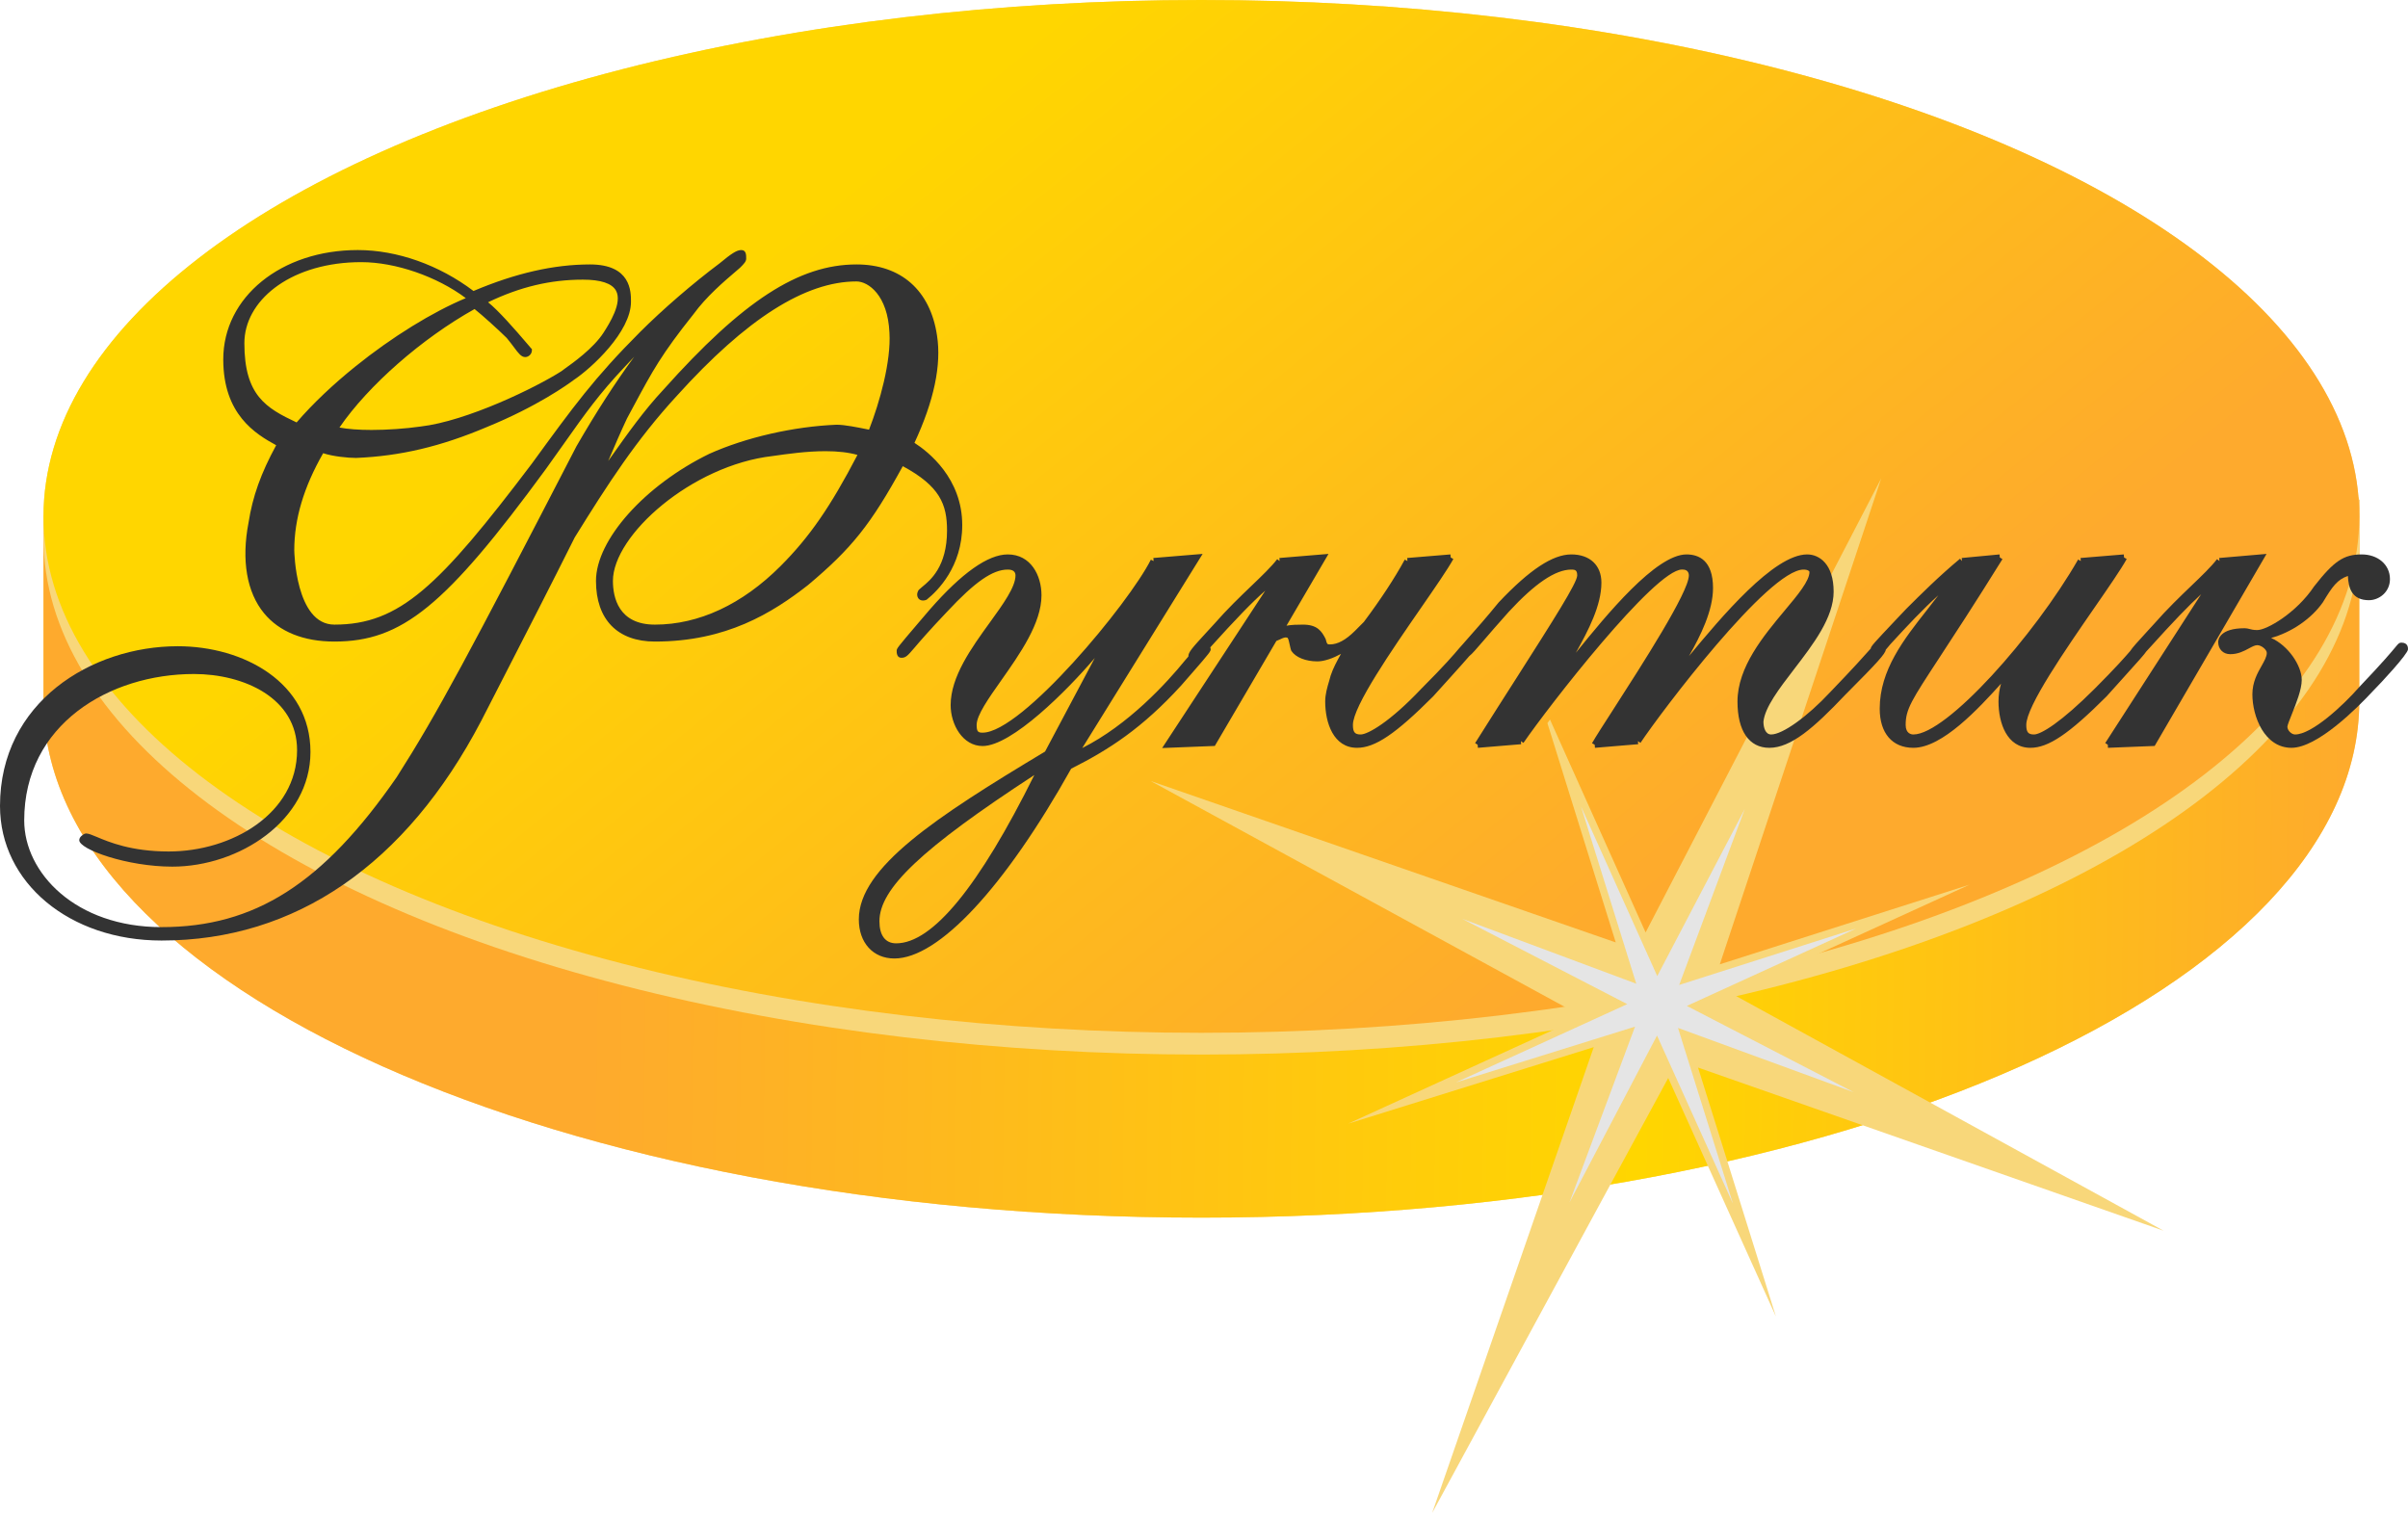 <svg width="170" height="107" viewBox="0 0 170 107" fill="none" xmlns="http://www.w3.org/2000/svg">
<path d="M166.561 49.508C166.561 69.644 129.962 85.967 84.816 85.967C39.669 85.967 3.07 69.644 3.07 49.508C3.07 47.146 3.07 36.459 3.07 36.459C10.308 19.627 44.965 13.049 84.816 13.049C124.667 13.049 159.323 18.475 166.561 35.308C166.561 35.308 166.561 47.146 166.561 49.508Z" fill="#F8D77A"/>
<path d="M166.561 49.508C166.561 69.644 129.962 85.967 84.816 85.967C39.669 85.967 3.07 69.644 3.07 49.508C3.07 47.146 3.07 36.459 3.07 36.459C10.308 19.627 44.965 13.049 84.816 13.049C124.667 13.049 159.323 18.475 166.561 35.308C166.561 35.308 166.561 47.146 166.561 49.508Z" fill="url(#paint0_linear_8_718)"/>
<ellipse cx="84.816" cy="37.994" rx="81.745" ry="36.459" fill="#F8D77A"/>
<ellipse cx="84.816" cy="36.459" rx="81.745" ry="36.459" fill="#F8D77A"/>
<ellipse cx="84.816" cy="36.459" rx="81.745" ry="36.459" fill="url(#paint1_linear_8_718)"/>
<path d="M122.239 70.143L139.052 62.456L121.415 68.082L132.81 33.773L116.177 65.831L109.426 50.801C109.362 50.889 109.303 50.973 109.244 51.053L114.069 66.537L81.233 55.141L111.721 71.77L95.177 79.331L112.517 73.929L101.108 106.817L117.773 76.108L125.375 92.947L119.878 75.371L152.745 86.89" fill="#F8D77A"/>
<path d="M116.982 73.111L110.8 84.899L115.43 72.482L102.777 76.424L114.88 70.893L103.236 64.872L115.517 69.451L111.618 56.941L116.998 68.912L123.173 57.123L118.548 69.538L131.045 65.552L119.087 71.019L130.862 77.109L118.463 72.572L122.347 84.989" fill="#E5E5E5"/>
<path d="M60.535 32.118C58.62 35.794 57.132 37.937 55.103 39.967C52.401 42.672 49.334 44.099 46.234 44.099C43.658 44.099 43.271 42.165 43.271 41.011C43.271 37.793 48.833 32.849 54.548 32.196C55.621 32.043 56.956 31.854 58.275 31.854C59.15 31.854 59.912 31.941 60.535 32.118ZM37.08 25.21C37.329 25.21 37.551 24.985 37.551 24.736V24.646L37.488 24.583C37.464 24.559 37.383 24.463 37.263 24.319C36.318 23.21 35.188 21.924 34.456 21.339C36.726 20.25 38.861 19.744 41.148 19.744C42.417 19.744 43.205 20.005 43.49 20.523C43.955 21.375 43.017 22.847 42.615 23.477C41.907 24.589 40.42 25.641 39.859 26.04C39.721 26.139 39.628 26.208 39.634 26.208C37.862 27.344 32.969 29.737 29.677 30.115C28.628 30.265 27.341 30.355 26.238 30.355C25.329 30.355 24.556 30.298 23.965 30.184C25.995 27.221 29.773 23.902 33.503 21.819C34.061 22.259 35.191 23.285 35.77 23.857C35.98 24.109 36.144 24.331 36.285 24.517C36.606 24.949 36.804 25.21 37.08 25.21ZM17.252 24.229C17.252 21.27 20.361 18.67 25.069 18.514C25.216 18.511 25.366 18.508 25.512 18.508C27.929 18.508 30.852 19.525 32.885 21.048C30.562 22.013 27.677 23.785 25.069 25.89C23.546 27.119 22.109 28.463 20.94 29.824C18.778 28.808 17.252 27.917 17.252 24.229ZM66.859 37.452C66.859 40.003 65.68 40.963 65.114 41.427C65.021 41.502 64.946 41.565 64.892 41.619C64.76 41.751 64.712 41.982 64.787 42.159C64.871 42.363 65.093 42.453 65.366 42.363L65.435 42.327C66.184 41.727 67.932 40.015 67.932 37.071C67.932 33.767 65.537 31.893 64.559 31.266C65.941 28.301 66.475 25.752 66.151 23.686C65.677 20.499 63.606 18.67 60.469 18.67C56.395 18.67 52.446 21.234 46.836 27.512C45.457 28.985 44.294 30.631 43.061 32.373L42.935 32.549C42.965 32.48 42.995 32.408 43.029 32.337C43.391 31.488 43.802 30.526 44.264 29.545L44.773 28.598C46.057 26.211 46.698 25.015 48.95 22.193C49.873 20.925 51.106 19.879 52.005 19.111L52.254 18.895C52.527 18.619 52.68 18.466 52.68 18.254C52.68 17.999 52.68 17.654 52.332 17.654C52.023 17.654 51.651 17.885 50.806 18.589C48.899 20.017 46.8 21.831 45.19 23.438C41.952 26.679 40.48 28.706 37.542 32.741C30.987 41.403 28.211 44.099 23.608 44.099C20.853 44.099 20.775 38.9 20.775 38.849C20.775 36.636 21.444 34.393 22.814 31.998C23.513 32.226 24.559 32.331 25.141 32.331H25.144C28.268 32.199 31.116 31.527 34.366 30.151C37.937 28.694 40.117 27.119 40.507 26.826C41.772 25.983 44.546 23.423 44.546 21.303C44.546 20.583 44.546 18.67 41.655 18.67C39.098 18.67 36.405 19.285 33.428 20.544C31.002 18.706 28.034 17.654 25.261 17.654C19.846 17.654 15.762 20.973 15.762 25.372C15.762 29.269 18.038 30.634 19.498 31.434C18.419 33.413 17.831 35.062 17.546 36.9C17.033 39.547 17.42 41.82 18.643 43.298C19.72 44.606 21.438 45.295 23.608 45.295C28.376 45.295 31.443 42.795 38.528 33.128C39.011 32.456 39.44 31.854 39.832 31.296C41.322 29.188 42.309 27.797 44.102 25.902C44.336 25.656 44.558 25.419 44.77 25.192C43.424 27.027 42.075 29.119 40.699 31.503C33.116 46.165 30.876 50.374 28.004 54.872C22.802 62.388 17.993 65.456 11.405 65.456C5.337 65.456 1.709 61.624 1.709 57.921C1.709 51.136 7.736 47.586 13.693 47.586C17.201 47.586 20.973 49.268 20.973 52.962C20.973 57.441 16.368 60.116 11.915 60.116C9.271 60.116 7.688 59.45 6.836 59.09C6.47 58.937 6.248 58.844 6.069 58.844L5.97 58.868C5.856 58.925 5.595 59.084 5.595 59.318C5.595 59.972 8.974 61.186 12.167 61.186C16.877 61.186 21.918 57.933 21.918 53.088C21.918 48.188 17.207 45.625 12.551 45.625C6.467 45.625 0 49.577 0 56.901C0 62.319 4.905 66.403 11.405 66.403C20.856 66.403 28.658 61.042 33.971 50.899L35.437 48.042C37.269 44.471 38.855 41.382 40.573 37.946C42.903 34.184 44.917 31.059 47.793 27.935C52.695 22.508 56.842 19.87 60.469 19.87C61.306 19.87 62.673 20.85 62.793 23.48C62.916 25.512 62.107 28.4 61.351 30.337L61.228 30.31C60.556 30.175 59.636 29.986 59.063 29.986C56.02 30.112 52.665 30.879 50.077 32.04C45.517 34.264 42.075 38.12 42.075 41.011C42.075 43.736 43.592 45.295 46.237 45.295C51.268 45.295 54.521 43.28 57.048 41.304C60.134 38.711 61.471 37.041 63.735 32.912C66.355 34.324 66.859 35.608 66.859 37.452Z" fill="#333333"/>
<path d="M169.526 45.37C169.379 45.37 169.31 45.448 169.118 45.682C168.852 46.003 168.231 46.752 166.567 48.497C165.386 49.847 163.2 51.855 162.028 51.855C161.77 51.855 161.485 51.568 161.485 51.307C161.485 51.205 161.656 50.773 161.797 50.428C162.109 49.649 162.498 48.677 162.498 48.003C162.498 46.989 161.533 45.568 160.337 45.04C161.761 44.651 163.179 43.688 163.991 42.522C164.666 41.4 165.011 40.918 165.757 40.663C165.796 41.55 166.057 42.375 167.242 42.375C167.955 42.375 168.726 41.805 168.726 40.885C168.726 39.874 167.886 39.143 166.729 39.143C165.47 39.143 164.78 39.601 163.374 41.397C162.117 43.28 160.031 44.483 159.359 44.483C159.089 44.483 158.942 44.444 158.81 44.408C158.708 44.381 158.604 44.354 158.469 44.354C156.691 44.354 156.601 45.169 156.601 45.331C156.601 45.835 156.951 46.186 157.452 46.186C158.013 46.186 158.436 45.958 158.774 45.775C158.999 45.655 159.194 45.55 159.359 45.55C159.647 45.55 160.031 45.862 160.031 46.096C160.031 46.362 159.86 46.662 159.665 47.007C159.374 47.52 159.014 48.158 159.014 49.019C159.014 50.587 159.869 52.797 161.773 52.797C163.602 52.797 166.408 49.993 167.52 48.794C168.099 48.215 170 46.165 170 45.841C170 45.724 170 45.37 169.526 45.37Z" fill="#333333"/>
<path d="M73.02 54.719C69.108 62.604 65.827 66.601 63.267 66.601C62.505 66.601 62.086 66.046 62.086 65.039C62.086 62.736 65.063 59.912 73.02 54.719ZM156.67 39.395L156.691 39.61L156.517 39.478C156.094 40.024 155.449 40.642 154.706 41.355C153.905 42.123 152.997 42.995 152.079 44.042L151.647 44.513C150.922 45.304 150.556 45.703 150.385 45.967C150.013 46.401 149.321 47.181 147.894 48.611C145.501 51.004 144.086 51.855 143.597 51.855C143.186 51.855 143.051 51.691 143.051 51.181C143.051 49.865 145.828 45.853 147.852 42.923C148.862 41.463 149.732 40.204 150.142 39.467L149.953 39.358L149.935 39.143L146.883 39.395L146.901 39.61L146.712 39.502C143.618 44.896 137.421 51.855 135.079 51.855C134.953 51.855 134.536 51.807 134.536 51.181C134.536 50.071 134.947 49.445 136.923 46.425C137.96 44.842 139.378 42.678 141.369 39.475L141.183 39.358L141.165 39.143L138.494 39.395L138.512 39.61L138.374 39.446C136.86 40.708 135.601 41.967 134.587 42.977L133.895 43.706C132.246 45.454 132.087 45.625 132.072 45.787C132.042 45.82 132.027 45.838 131.994 45.874C131.625 46.291 130.854 47.157 129.202 48.872C127.595 50.599 125.844 51.855 125.041 51.855C124.639 51.855 124.495 51.376 124.495 50.95C124.603 49.931 125.595 48.635 126.645 47.265C128.027 45.466 129.451 43.604 129.451 41.772C129.451 39.832 128.447 39.143 127.583 39.143C125.221 39.143 121.512 43.577 119.239 46.318C120.069 44.86 120.936 43.106 120.936 41.517C120.936 39.553 119.92 39.143 119.065 39.143C116.909 39.143 113.416 43.406 111.252 46.087C112.133 44.507 113.056 42.753 113.056 41.136C113.056 39.907 112.241 39.143 110.931 39.143C109.62 39.143 107.995 40.213 105.807 42.528C104.919 43.619 104.176 44.456 103.684 45.01C103.48 45.241 103.339 45.403 103.231 45.526C103.168 45.589 103.102 45.664 103.009 45.775C102.688 46.156 102.023 46.944 100.35 48.617C98.107 50.992 96.557 51.855 96.059 51.855C95.645 51.855 95.513 51.691 95.513 51.181C95.513 49.867 98.287 45.856 100.311 42.929C101.321 41.469 102.194 40.207 102.604 39.467L102.416 39.358L102.398 39.143L99.345 39.395L99.363 39.61L99.174 39.508C98.452 40.831 97.477 42.318 96.287 43.907L95.651 44.546C95.007 45.184 94.434 45.496 93.897 45.496C93.703 45.496 93.688 45.496 93.586 45.109C93.307 44.558 92.995 44.099 91.99 44.099C91.589 44.099 91.184 44.108 90.824 44.174L93.79 39.107L90.323 39.395L90.338 39.61L90.168 39.478C89.745 40.024 89.103 40.639 88.36 41.352C87.556 42.123 86.645 42.995 85.73 44.042L85.283 44.528C84.132 45.781 83.895 46.039 83.895 46.351V46.354C83.829 46.431 83.766 46.504 83.685 46.596C82.345 48.245 79.653 51.178 76.405 52.812L84.903 39.107L81.424 39.395L81.442 39.61L81.248 39.514C79.719 42.57 72.142 51.727 69.368 51.727C69.048 51.727 68.949 51.651 68.949 51.181C68.949 50.497 69.788 49.307 70.676 48.048C72.01 46.153 73.527 44.003 73.527 42.027C73.527 40.636 72.781 39.143 71.146 39.143C69.752 39.143 67.902 40.45 65.644 43.032L64.853 43.958C63.303 45.778 63.303 45.778 63.303 45.967C63.303 46.282 63.42 46.441 63.648 46.441C63.953 46.441 64.085 46.285 64.577 45.712C64.97 45.25 65.633 44.48 66.856 43.196C68.832 41.077 70.076 40.213 71.146 40.213C71.509 40.213 71.692 40.354 71.692 40.63C71.692 41.445 70.814 42.657 69.887 43.94C68.586 45.736 67.114 47.775 67.114 49.781C67.114 51.169 67.974 52.671 69.368 52.671C71.425 52.671 75.347 48.743 77.29 46.456L73.779 53.061C66.079 57.684 60.631 61.246 60.631 64.91C60.631 66.562 61.639 67.671 63.141 67.671C66.262 67.671 70.927 62.661 75.623 54.269C78.288 52.932 80.633 51.415 83.388 48.398C83.607 48.147 83.862 47.85 84.123 47.556C85.424 46.069 85.472 45.982 85.472 45.841C85.472 45.796 85.46 45.751 85.442 45.706C87.25 43.7 88.416 42.492 89.325 41.703L82.045 52.812L85.763 52.665L90.111 45.25C90.198 45.214 90.287 45.181 90.365 45.142C90.599 45.028 90.731 44.974 90.878 45.019C90.956 45.058 91.007 45.313 91.046 45.499C91.076 45.64 91.106 45.781 91.148 45.91L91.175 45.964C91.478 46.413 92.179 46.695 93.01 46.695C93.511 46.695 94.152 46.453 94.671 46.165C94.395 46.659 94.116 47.169 93.942 47.697C93.909 47.823 93.87 47.958 93.829 48.099C93.7 48.53 93.556 49.022 93.556 49.529C93.556 51.037 94.143 52.797 95.804 52.797C97.079 52.797 98.533 51.813 101.177 49.166C101.489 48.815 101.87 48.395 102.251 47.979C103.045 47.097 103.486 46.608 103.729 46.321C103.927 46.168 104.206 45.844 104.745 45.217C105.162 44.731 105.729 44.072 106.514 43.196C108.367 41.188 109.812 40.213 110.931 40.213C111.225 40.213 111.347 40.27 111.347 40.63C111.347 41.145 109.653 43.799 107.093 47.817C106.223 49.175 105.237 50.722 104.14 52.464L104.319 52.578L104.337 52.797L107.39 52.542L107.372 52.326L107.552 52.449C109.303 49.901 116.822 40.21 118.747 40.21C118.768 40.21 118.792 40.21 118.81 40.213C119.074 40.213 119.23 40.369 119.23 40.63C119.23 41.793 115.932 46.92 113.962 49.984C113.233 51.115 112.658 52.008 112.394 52.47L112.583 52.578L112.601 52.797L115.653 52.542L115.635 52.326L115.815 52.446C117.254 50.287 124.849 40.213 127.328 40.213C127.664 40.213 127.742 40.342 127.745 40.375C127.745 41.014 126.933 41.985 125.991 43.109C124.51 44.884 122.663 47.094 122.663 49.529C122.663 51.607 123.482 52.797 124.912 52.797C126.429 52.797 128.03 51.421 130.279 49.046L130.387 48.938C132.554 46.764 133.1 46.156 133.133 45.871C133.223 45.766 133.325 45.643 133.463 45.478C134.638 44.198 135.784 42.971 136.842 42.03C136.59 42.363 136.326 42.699 136.056 43.046C134.407 45.139 132.704 47.304 132.704 50.035C132.704 51.766 133.595 52.797 135.079 52.797C137.127 52.797 139.687 50.017 141.267 48.27C141.156 48.659 141.09 49.088 141.09 49.529C141.09 51.037 141.681 52.797 143.342 52.797C144.613 52.797 146.071 51.813 148.718 49.166C149.021 48.824 149.393 48.416 149.762 48.006C151.018 46.62 151.402 46.183 151.519 46C151.6 45.91 151.671 45.829 151.764 45.733C153.407 43.91 154.526 42.744 155.398 41.952L148.625 52.461L148.808 52.578L148.817 52.797L152.115 52.665L160.013 39.107" fill="#333333"/>
<defs>
<linearGradient id="paint0_linear_8_718" x1="41.448" y1="62.94" x2="166.561" y2="64.475" gradientUnits="userSpaceOnUse">
<stop stop-color="#FEAA2D"/>
<stop offset="0.595" stop-color="#FFD600"/>
<stop offset="1" stop-color="#FEAA2D"/>
</linearGradient>
<linearGradient id="paint1_linear_8_718" x1="114.367" y1="65.243" x2="67.162" y2="6.908" gradientUnits="userSpaceOnUse">
<stop stop-color="#FEAA2D"/>
<stop offset="1" stop-color="#FFD600"/>
</linearGradient>
</defs>
</svg>
